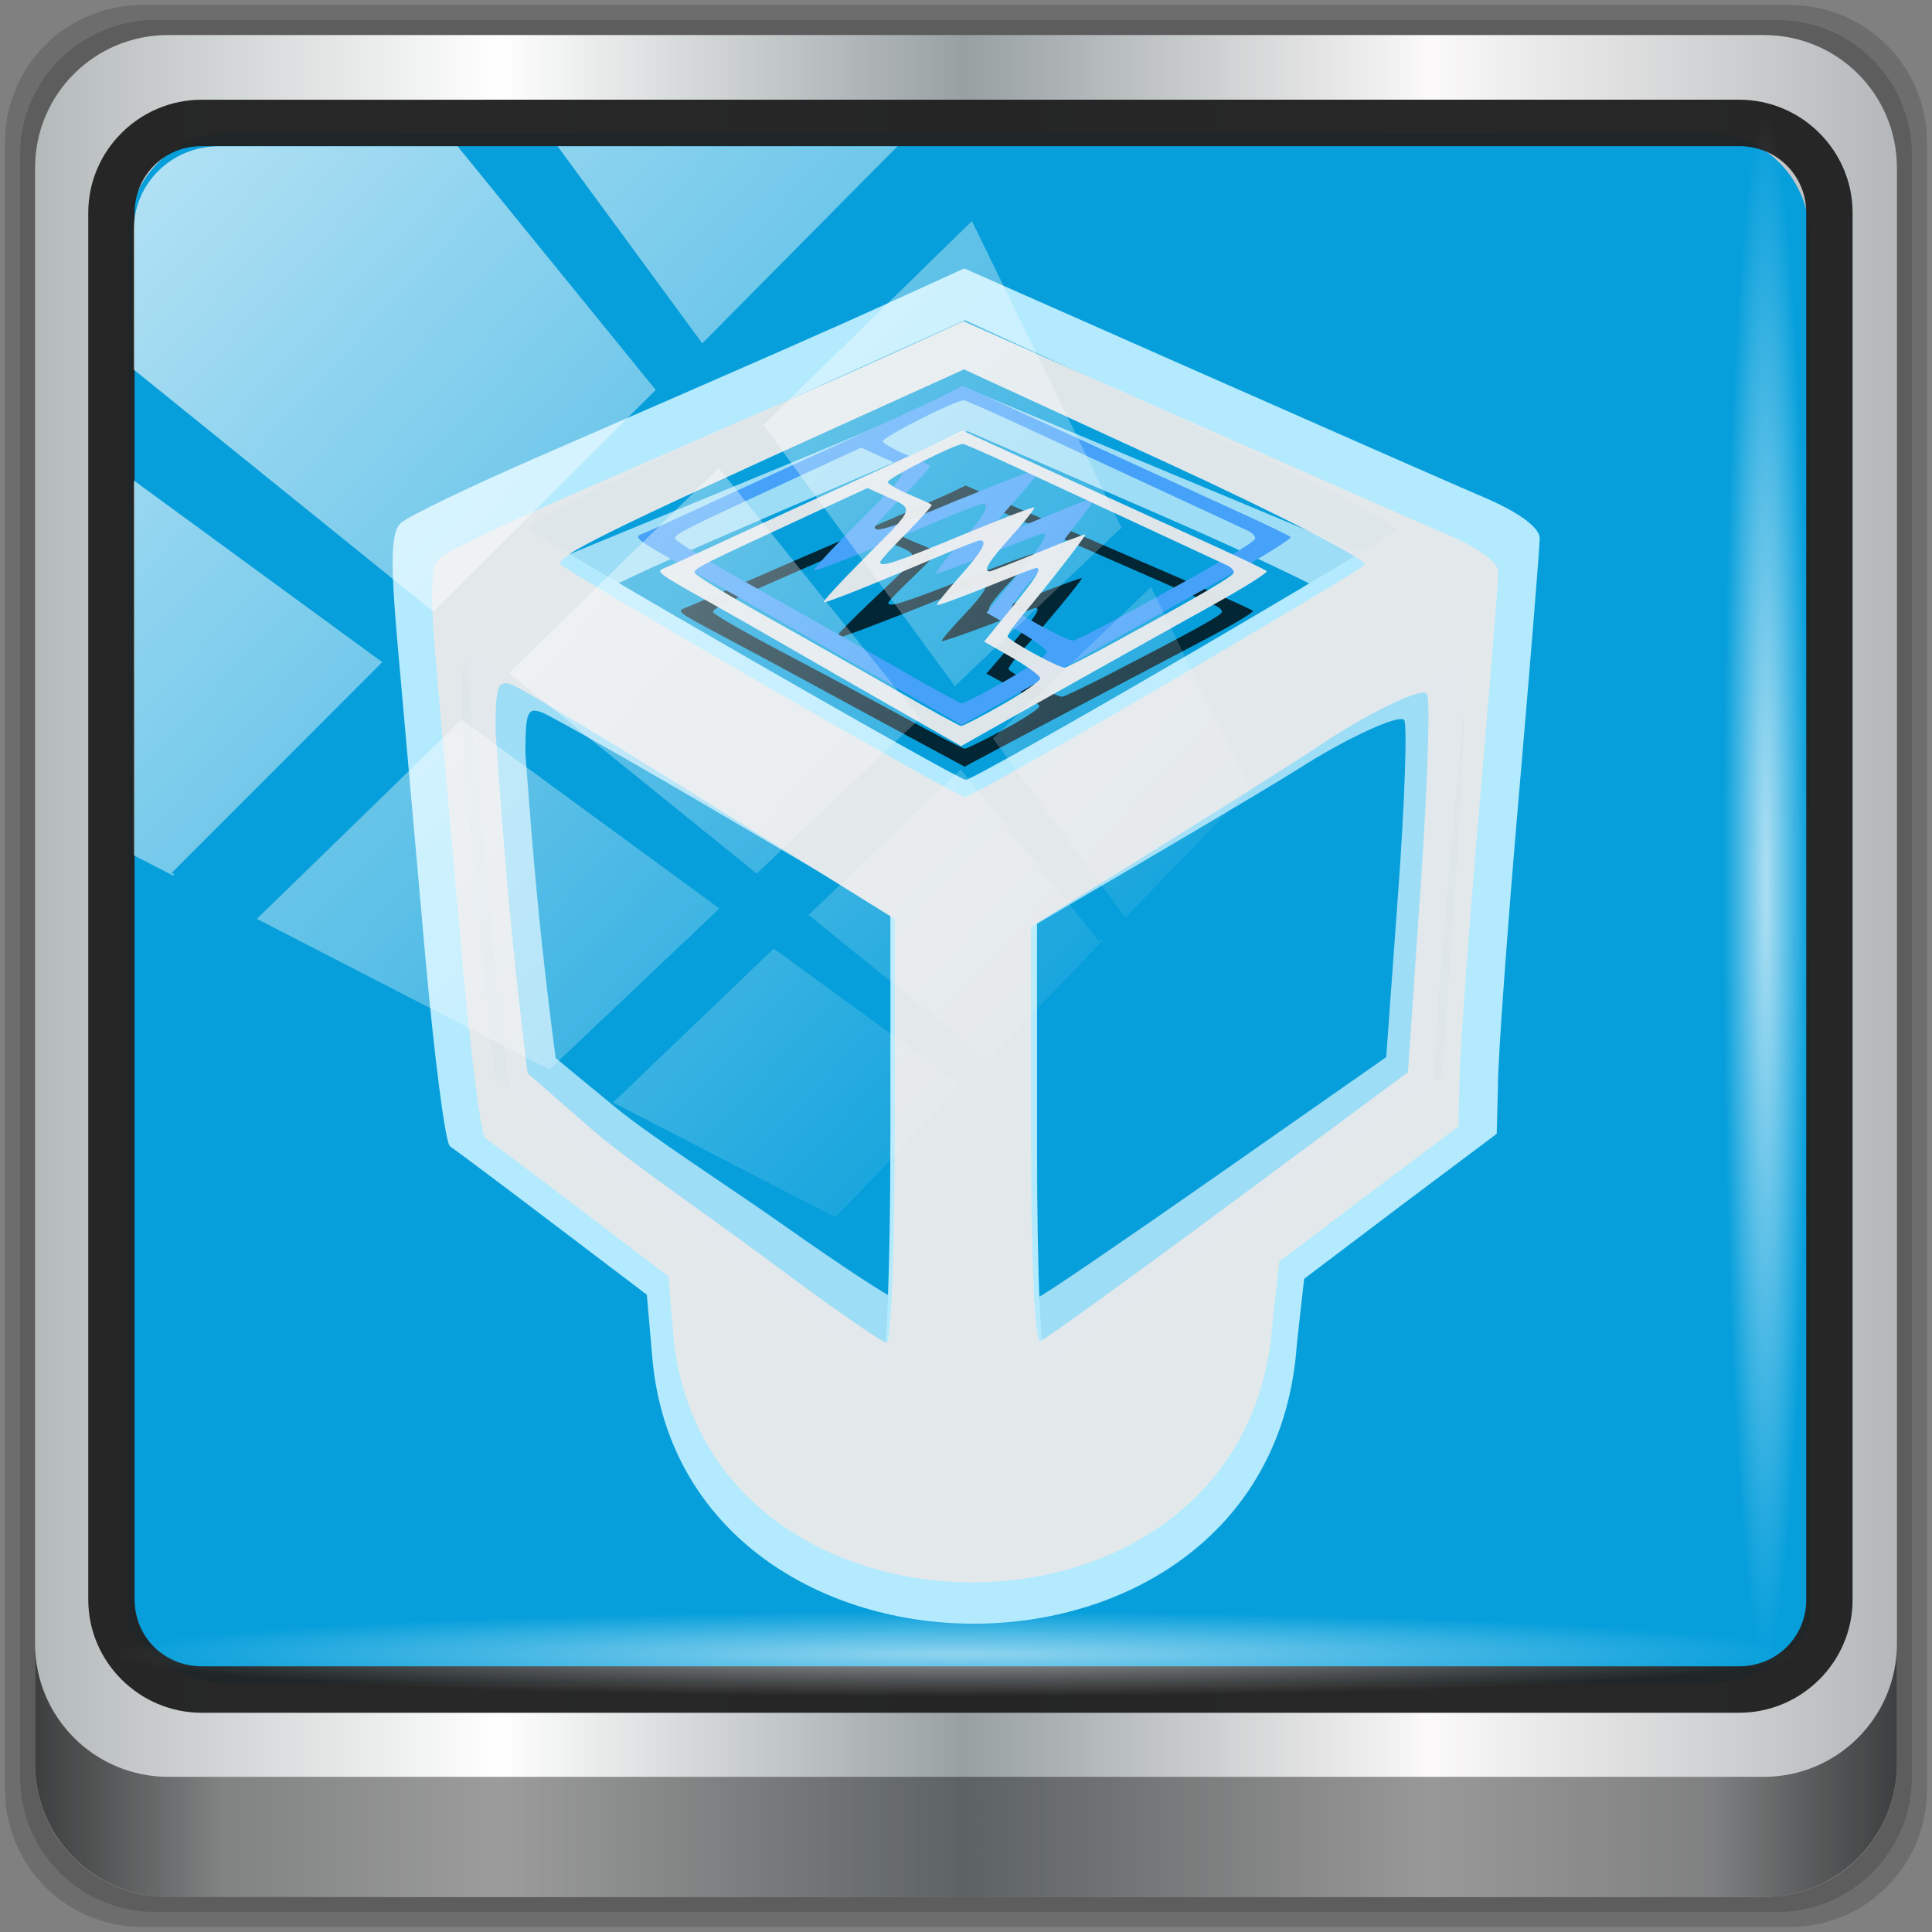 <?xml version="1.0" encoding="UTF-8" standalone="no"?>
<!-- Created with Inkscape (http://www.inkscape.org/) -->

<svg
   xmlns:dc="http://purl.org/dc/elements/1.1/"
   xmlns:cc="http://creativecommons.org/ns#"
   xmlns:rdf="http://www.w3.org/1999/02/22-rdf-syntax-ns#"
   xmlns:svg="http://www.w3.org/2000/svg"
   xmlns="http://www.w3.org/2000/svg"
   xmlns:xlink="http://www.w3.org/1999/xlink"
   xmlns:sodipodi="http://sodipodi.sourceforge.net/DTD/sodipodi-0.dtd"
   xmlns:inkscape="http://www.inkscape.org/namespaces/inkscape"
   width="96"
   height="96"
   viewBox="0 0 96 96"
   version="1.1"
   id="svg1072"
   inkscape:version="0.92.2 2405546, 2018-03-11"
   sodipodi:docname="emblem-Vbox.svg">
  <rect x="0" y="0" width="96" height="96" fill="#808080" stroke="none"/>
  <defs
     id="defs1066">
    <linearGradient
       y2="47"
       x2="90"
       y1="47"
       x1="6"
       gradientTransform="matrix(1.101,0,0,1.101,-4.967,-3.1)"
       gradientUnits="userSpaceOnUse"
       id="linearGradient4071"
       xlink:href="#linearGradient6139-0"
       inkscape:collect="always" />
    <linearGradient
       id="linearGradient6139-0">
      <stop
         style="stop-color:#b4b9ba;stop-opacity:1"
         offset="0"
         id="stop6141-2" />
      <stop
         id="stop6151-0"
         offset="0.25"
         style="stop-color:#ffffff;stop-opacity:1;" />
      <stop
         id="stop6147-1"
         offset="0.5"
         style="stop-color:#98a0a2;stop-opacity:1" />
      <stop
         style="stop-color:#fbf9f9;stop-opacity:1;"
         offset="0.75"
         id="stop6149-4" />
      <stop
         style="stop-color:#b4b8ba;stop-opacity:1"
         offset="1"
         id="stop6143-4" />
    </linearGradient>
    <linearGradient
       gradientUnits="userSpaceOnUse"
       y2="88.172"
       x2="94.5"
       y1="88.172"
       x1="1.5"
       id="linearGradient4129"
       xlink:href="#linearGradient3832-0-6-1-1"
       inkscape:collect="always"
       gradientTransform="matrix(0.995,0,0,0.995,0.149,0.915)" />
    <linearGradient
       id="linearGradient3832-0-6-1-1">
      <stop
         id="stop3834-6-3-7-1"
         offset="0"
         style="stop-color:#000000;stop-opacity:1;" />
      <stop
         style="stop-color:#000000;stop-opacity:0.588;"
         offset="0.1"
         id="stop3872-2-4" />
      <stop
         id="stop3844-6-2-7-6"
         offset="0.9"
         style="stop-color:#000000;stop-opacity:0.588;" />
      <stop
         id="stop3836-5-0-2-9"
         offset="1"
         style="stop-color:#000000;stop-opacity:1;" />
    </linearGradient>
    <radialGradient
       r="43.199"
       fy="44.893"
       fx="13.948"
       cy="44.893"
       cx="13.948"
       gradientTransform="matrix(0.97,0,0,0.049,33.871,80.664)"
       gradientUnits="userSpaceOnUse"
       id="radialGradient7462"
       xlink:href="#linearGradient3737"
       inkscape:collect="always" />
    <linearGradient
       id="linearGradient3737">
      <stop
         id="stop3739"
         style="stop-color:#ffffff;stop-opacity:1"
         offset="0" />
      <stop
         id="stop3741"
         style="stop-color:#ffffff;stop-opacity:0"
         offset="1" />
    </linearGradient>
    <radialGradient
       r="43.199"
       fy="44.893"
       fx="13.948"
       cy="44.893"
       cx="13.948"
       gradientTransform="matrix(0.884,0,0,0.049,32.295,-89.848)"
       gradientUnits="userSpaceOnUse"
       id="radialGradient7464"
       xlink:href="#linearGradient3737"
       inkscape:collect="always" />
    <linearGradient
       y2="14.514"
       x2="50.528"
       y1="-28.642"
       x1="2.771"
       gradientUnits="userSpaceOnUse"
       id="linearGradient4767"
       xlink:href="#linearGradient3737"
       inkscape:collect="always" />
    <clipPath
       clipPathUnits="userSpaceOnUse"
       id="clipPath4156-4-1">
      <path
         style="opacity:0.6;fill:#ffffff;fill-opacity:1;stroke:none"
         d="m 27.046,-55.695 -14.214,13.321 h 0.061 l 15.653,21.771 10.231,-10.546 C 38.562,-32.302 27.468,-54.819 27.046,-55.695 Z M 9.647,-39.383 -5.241,-25.321 15.988,-7.806 26.372,-18.383 Z m 31.491,12.951 -9.741,9.714 8.945,12.458 7.781,-7.555 z m -49.84,4.379 -13.754,12.982 26.283,13.846 0.061,-0.062 -0.123,-0.062 L 13.599,-5.401 -8.702,-22.053 Z m 38.015,7.401 -9.803,9.775 11.579,9.559 7.628,-7.401 -8.669,-11.009 z m 20.187,5.674 -7.383,7.216 6.188,8.542 5.82,-6.137 z m -32.195,6.322 -9.557,9.498 13.662,7.185 7.934,-7.678 z m 23.312,2.374 -7.107,6.938 8.363,6.907 5.361,-5.674 -0.061,-0.092 -0.092,0.123 -6.464,-8.203 z m -8.73,8.542 -7.505,7.339 10.354,5.458 c 1.397,-1.321 5.675,-6.123 5.851,-6.322 z"
         id="path4158-0-8"
         inkscape:connector-curvature="0" />
    </clipPath>
  </defs>
  <sodipodi:namedview
     id="base"
     pagecolor="#ffffff"
     bordercolor="#666666"
     borderopacity="1.0"
     inkscape:pageopacity="0.0"
     inkscape:pageshadow="2"
     inkscape:zoom="3.1386207"
     inkscape:cx="-50.412275"
     inkscape:cy="44.557005"
     inkscape:document-units="px"
     inkscape:current-layer="g880"
     showgrid="false"
     inkscape:showpageshadow="false"
     units="px"
     inkscape:lockguides="false"
     inkscape:window-width="1920"
     inkscape:window-height="1026"
     inkscape:window-x="0"
     inkscape:window-y="28"
     inkscape:window-maximized="1" />
  <g
     inkscape:label="Livello 1"
     inkscape:groupmode="layer"
     id="layer1"
     transform="translate(0,-1026.52)">
    <g
       transform="translate(-0.149,1026.105)"
       style="display:inline"
       id="g2574">
      <g
         transform="matrix(1.019,0,0,1.019,-0.804,-5.28)"
         id="g1113" />
      <g
         id="g880"
         transform="translate(0.25,-0.25)">
        <path
           style="display:inline;opacity:0.15;fill:#000000;fill-opacity:1;fill-rule:nonzero;stroke:none;stroke-width:0.995"
           d="M 88.828,0.915 H 6.97 c -3.779,0 -6.821,3.042 -6.821,6.821 V 89.594 c 0,3.779 3.042,6.821 6.821,6.821 h 81.857 c 3.779,0 6.821,-3.042 6.821,-6.821 V 7.736 c 0,-3.779 -3.042,-6.821 -6.821,-6.821 z"
           id="path3288"
           inkscape:connector-curvature="0" />
        <path
           inkscape:connector-curvature="0"
           id="path4085"
           d="M 88.188,1.661 H 7.61 c -3.72,0 -6.715,2.995 -6.715,6.715 V 88.954 c 0,3.72 2.995,6.715 6.715,6.715 H 88.188 c 3.72,0 6.715,-2.995 6.715,-6.715 V 8.376 c 0,-3.72 -2.995,-6.715 -6.715,-6.715 z"
           style="display:inline;opacity:0.15;fill:#000000;fill-opacity:1;fill-rule:nonzero;stroke:none;stroke-width:0.995" />
        <path
           style="display:inline;fill:url(#linearGradient4071);fill-opacity:1;fill-rule:nonzero;stroke:none;stroke-width:0.995"
           d="M 87.549,2.407 H 8.249 c -3.661,0 -6.608,2.947 -6.608,6.608 V 88.315 c 0,3.661 2.947,6.608 6.608,6.608 H 87.549 c 3.661,0 6.608,-2.947 6.608,-6.608 V 9.015 c 0,-3.661 -2.947,-6.608 -6.608,-6.608 z"
           id="rect4251-1"
           inkscape:connector-curvature="0" />
        <path
           style="display:inline;opacity:1;fill:#079fdb;fill-opacity:1;fill-rule:nonzero;stroke:none;stroke-width:1.03"
           d="m 11.332,7.269 c -2.842,0 -5.097,2.303 -5.097,5.203 v 21.561 7.284 40.162 c 1.092,1.695 2.953,2.829 5.097,2.829 h 4.078 65.247 4.078 c 2.144,0 4.006,-1.134 5.097,-2.829 V 41.317 34.033 12.472 c 0,-2.901 -2.256,-5.203 -5.097,-5.203 z"
           id="path3400-6"
           inkscape:connector-curvature="0"
           sodipodi:nodetypes="sscccsccscccsss" />
        <path
           inkscape:connector-curvature="0"
           id="path4989"
           d="m 9.923,5.62 c -3.1,0 -5.638,2.526 -5.638,5.617 v 68.917 c 0,3.09 2.538,5.617 5.638,5.617 H 86.315 c 3.1,0 5.638,-2.526 5.638,-5.617 V 11.236 c 0,-3.09 -2.538,-5.617 -5.638,-5.617 z m 0,2.307 H 86.315 c 1.878,0 3.335,1.472 3.335,3.309 v 68.917 c 0,1.837 -1.456,3.309 -3.335,3.309 H 9.923 c -1.878,0 -3.335,-1.472 -3.335,-3.309 V 11.236 c 0,-1.837 1.456,-3.309 3.335,-3.309 z"
           style="color:#000000;font-style:normal;font-variant:normal;font-weight:normal;font-stretch:normal;font-size:medium;line-height:normal;font-family:Sans;-inkscape-font-specification:Sans;text-indent:0;text-align:start;text-decoration:none;text-decoration-line:none;letter-spacing:normal;word-spacing:normal;text-transform:none;writing-mode:lr-tb;direction:ltr;baseline-shift:baseline;text-anchor:start;display:inline;overflow:visible;visibility:visible;fill:#222121;fill-opacity:0.966;stroke:none;stroke-width:2.363;marker:none;enable-background:accumulate" />
        <path
           inkscape:connector-curvature="0"
           style="display:inline;opacity:0.658;fill:url(#linearGradient4129);fill-opacity:1;fill-rule:nonzero;stroke:none;stroke-width:0.995"
           d="m 1.641,82.333 v 5.969 c 0,3.661 2.961,6.622 6.622,6.622 H 87.535 c 3.661,0 6.622,-2.961 6.622,-6.622 v -5.969 c 0,3.661 -2.961,6.622 -6.622,6.622 H 8.263 c -3.661,0 -6.622,-2.961 -6.622,-6.622 z"
           id="path4118" />
        <rect
           style="opacity:0.55;fill:url(#radialGradient7462);fill-opacity:1;stroke:none;stroke-width:0.995"
           id="rect4131"
           width="83.811"
           height="4.228"
           x="5.496"
           y="80.747"
           rx="0"
           ry="4.228" />
        <rect
           ry="4.228"
           rx="0"
           y="-89.765"
           x="6.446"
           height="4.228"
           width="76.35"
           id="rect4141"
           style="opacity:0.669;fill:url(#radialGradient7464);fill-opacity:1;stroke:none;stroke-width:0.995"
           transform="rotate(90)" />
        <g
           id="g4460"
           transform="matrix(1.769,0,0,1.67,5.728,10.011)"
           style="display:inline;opacity:0.76;fill:#000000;fill-opacity:1">
          <path
             style="fill:#cdf0ff;fill-opacity:1;stroke:none"
             d="m 16.18,32.855 -0.138,-1.59 -2.322,-1.764 c -1.277,-0.97 -2.415,-1.824 -2.528,-1.897 -0.113,-0.073 -0.39,-2.221 -0.616,-4.773 -0.225,-2.552 -0.523,-5.914 -0.662,-7.47 -0.196,-2.192 -0.18,-2.897 0.069,-3.128 0.177,-0.164 1.714,-0.904 3.417,-1.646 5.754,-2.506 7.219,-3.151 8.843,-3.892 l 1.619,-0.739 5.734,2.537 c 3.154,1.395 6.344,2.798 7.089,3.117 0.843,0.362 1.354,0.739 1.353,1 -9.1e-4,0.231 -0.232,3.09 -0.514,6.354 -0.282,3.264 -0.513,6.465 -0.514,7.115 l -0.03,1.217 -2.358,1.77 -2.387,1.806 -0.18,1.612 c -0.616,9.166 -15.065,9.091 -15.875,0.37 z m 5.863,-5.443 v -5.614 l -4.838,-3.015 c -2.661,-1.658 -5.041,-3.092 -5.289,-3.186 -0.395,-0.15 -0.452,0.002 -0.453,1.211 0.234,3.438 0.444,5.815 0.85,9.077 l 1.678,1.465 c 0.992,0.866 3.212,2.377 4.779,3.548 1.567,1.171 2.945,2.129 3.061,2.129 0.116,0 0.211,-2.526 0.211,-5.614 z m 8.85,1.965 4.749,-3.519 0.338,-4.931 c 0.186,-2.712 0.259,-5.009 0.164,-5.105 -0.168,-0.168 -1.678,0.577 -3.006,1.484 -0.355,0.242 -2.183,1.398 -4.064,2.568 l -3.419,2.127 v 5.534 c 0,3.368 0.096,5.501 0.244,5.448 0.134,-0.047 2.381,-1.67 4.994,-3.605 z m -1.704,-13.784 c 2.81,-1.641 5.201,-3.073 5.311,-3.181 0.111,-0.109 -2.234,-1.319 -5.21,-2.689 L 23.878,7.232 20.832,8.611 c -6.486,2.937 -7.833,3.606 -7.636,3.795 0.292,0.281 10.488,6.151 10.703,6.162 0.099,0.005 2.479,-1.333 5.289,-2.974 z"
             id="path4462"
             inkscape:connector-curvature="0"
             sodipodi:nodetypes="ccscssssscsscsccccccscscccssssscsssscsssssscscss" />
          <path
             style="fill:#000000;fill-opacity:1;stroke:none"
             d="m 22.205,16.305 c -0.878,-0.501 -2.15,-1.231 -2.828,-1.623 -0.677,-0.392 -1.783,-1.022 -2.458,-1.4 -1.126,-0.632 -1.208,-0.695 -1.003,-0.775 0.123,-0.048 0.86,-0.382 1.637,-0.743 0.778,-0.361 2.337,-1.077 3.466,-1.591 1.129,-0.515 2.223,-1.023 2.431,-1.129 l 0.379,-0.194 2.905,1.332 c 1.598,0.733 3.398,1.557 4,1.831 0.602,0.275 1.126,0.529 1.165,0.565 0.039,0.036 -0.597,0.437 -1.414,0.89 -1.419,0.788 -5.553,3.104 -6.319,3.54 l -0.365,0.208 z m 2.691,-0.191 c 0.552,-0.313 1.003,-0.625 1.003,-0.693 0,-0.068 -0.335,-0.315 -0.744,-0.549 l -0.744,-0.426 0.722,-0.886 c 0.668,-0.82 0.82,-1.067 0.658,-1.067 -0.035,0 -0.633,0.23 -1.328,0.511 -0.696,0.281 -1.282,0.494 -1.303,0.473 -0.021,-0.021 0.248,-0.359 0.599,-0.751 0.6,-0.672 0.763,-0.962 0.54,-0.962 -0.053,0 -0.618,0.222 -1.254,0.493 -1.613,0.687 -2.772,1.149 -2.884,1.149 -0.052,0 0.451,-0.547 1.118,-1.216 1.33,-1.333 1.302,-1.244 0.507,-1.603 l -0.466,-0.211 -1.677,0.776 c -2.705,1.251 -2.909,1.354 -2.908,1.464 7.6e-4,0.058 0.848,0.577 1.882,1.154 1.034,0.577 2.604,1.468 3.488,1.98 0.884,0.512 1.648,0.931 1.699,0.932 0.05,9.8e-4 0.543,-0.255 1.095,-0.568 z m 3.057,-1.698 c 2.195,-1.199 3.039,-1.692 3.073,-1.794 0.018,-0.054 -0.061,-0.142 -0.175,-0.197 -0.114,-0.055 -1.09,-0.508 -2.169,-1.008 C 27.603,10.917 26.094,10.216 25.328,9.859 24.562,9.501 23.897,9.209 23.849,9.209 c -0.212,0 -2.022,0.919 -1.992,1.011 0.019,0.057 0.279,0.205 0.578,0.331 0.299,0.126 0.562,0.246 0.585,0.267 0.022,0.021 -0.275,0.356 -0.661,0.745 -0.386,0.388 -0.702,0.736 -0.702,0.773 0,0.154 0.387,0.026 2.164,-0.712 1.031,-0.428 1.894,-0.758 1.918,-0.734 0.025,0.025 -0.248,0.368 -0.605,0.764 -0.598,0.663 -0.764,0.931 -0.576,0.931 0.04,0 0.621,-0.227 1.291,-0.503 0.669,-0.277 1.229,-0.491 1.244,-0.477 0.03,0.03 -1.043,1.409 -1.66,2.135 -0.22,0.259 -0.4,0.515 -0.4,0.569 0,0.094 1.317,0.816 1.506,0.826 0.051,0.002 0.687,-0.32 1.414,-0.718 z"
             id="path4464"
             inkscape:connector-curvature="0" />
        </g>
        <g
           id="g3686"
           transform="matrix(2.017,0,0,2.015,-0.317,2.001)"
           style="display:inline;fill:#46a2f9;fill-opacity:1">
          <path
             style="fill:#b4eafd;fill-opacity:1;stroke:none"
             d="m 16.18,32.855 -0.138,-1.59 -2.322,-1.764 c -1.277,-0.97 -2.415,-1.824 -2.528,-1.897 -0.113,-0.073 -0.39,-2.221 -0.616,-4.773 -0.225,-2.552 -0.523,-5.914 -0.662,-7.47 -0.196,-2.192 -0.18,-2.897 0.069,-3.128 0.177,-0.164 1.714,-0.904 3.417,-1.646 5.754,-2.506 7.219,-3.151 8.843,-3.892 l 1.619,-0.739 5.734,2.537 c 3.154,1.395 6.344,2.798 7.089,3.117 0.843,0.362 1.354,0.739 1.353,1 -9.1e-4,0.231 -0.232,3.09 -0.514,6.354 -0.282,3.264 -0.513,6.465 -0.514,7.115 l -0.03,1.217 -2.358,1.77 -2.387,1.806 -0.18,1.612 c -0.616,9.166 -15.065,9.091 -15.875,0.37 z m 5.863,-5.443 v -5.614 l -4.838,-3.015 c -2.661,-1.658 -5.041,-3.092 -5.289,-3.186 -0.395,-0.15 -0.452,0.002 -0.453,1.211 0.234,3.438 0.444,5.815 0.85,9.077 l 1.678,1.465 c 0.992,0.866 3.212,2.377 4.779,3.548 1.567,1.171 2.945,2.129 3.061,2.129 0.116,0 0.211,-2.526 0.211,-5.614 z m 8.85,1.965 4.749,-3.519 0.338,-4.931 c 0.186,-2.712 0.259,-5.009 0.164,-5.105 -0.168,-0.168 -1.678,0.577 -3.006,1.484 -0.355,0.242 -2.183,1.398 -4.064,2.568 l -3.419,2.127 v 5.534 c 0,3.368 0.096,5.501 0.244,5.448 0.134,-0.047 2.381,-1.67 4.994,-3.605 z m -1.704,-13.784 c 2.81,-1.641 5.201,-3.073 5.311,-3.181 0.111,-0.109 -2.234,-1.319 -5.21,-2.689 L 23.878,7.232 20.832,8.611 c -6.486,2.937 -7.833,3.606 -7.636,3.795 0.292,0.281 10.488,6.151 10.703,6.162 0.099,0.005 2.479,-1.333 5.289,-2.974 z"
             id="path3688"
             inkscape:connector-curvature="0"
             sodipodi:nodetypes="ccscssssscsscsccccccscscccssssscsssscsssssscscss" />
          <path
             style="fill:#46a2f9;fill-opacity:1;stroke:none"
             d="m 22.205,16.305 c -0.878,-0.501 -2.15,-1.231 -2.828,-1.623 -0.677,-0.392 -1.783,-1.022 -2.458,-1.4 -1.126,-0.632 -1.208,-0.695 -1.003,-0.775 0.123,-0.048 0.86,-0.382 1.637,-0.743 0.778,-0.361 2.337,-1.077 3.466,-1.591 1.129,-0.515 2.223,-1.023 2.431,-1.129 l 0.379,-0.194 2.905,1.332 c 1.598,0.733 3.398,1.557 4,1.831 0.602,0.275 1.126,0.529 1.165,0.565 0.039,0.036 -0.597,0.437 -1.414,0.89 -1.419,0.788 -5.553,3.104 -6.319,3.54 l -0.365,0.208 z m 2.691,-0.191 c 0.552,-0.313 1.003,-0.625 1.003,-0.693 0,-0.068 -0.335,-0.315 -0.744,-0.549 l -0.744,-0.426 0.722,-0.886 c 0.668,-0.82 0.82,-1.067 0.658,-1.067 -0.035,0 -0.633,0.23 -1.328,0.511 -0.696,0.281 -1.282,0.494 -1.303,0.473 -0.021,-0.021 0.248,-0.359 0.599,-0.751 0.6,-0.672 0.763,-0.962 0.54,-0.962 -0.053,0 -0.618,0.222 -1.254,0.493 -1.613,0.687 -2.772,1.149 -2.884,1.149 -0.052,0 0.451,-0.547 1.118,-1.216 1.33,-1.333 1.302,-1.244 0.507,-1.603 l -0.466,-0.211 -1.677,0.776 c -2.705,1.251 -2.909,1.354 -2.908,1.464 7.6e-4,0.058 0.848,0.577 1.882,1.154 1.034,0.577 2.604,1.468 3.488,1.98 0.884,0.512 1.648,0.931 1.699,0.932 0.05,9.8e-4 0.543,-0.255 1.095,-0.568 z m 3.057,-1.698 c 2.195,-1.199 3.039,-1.692 3.073,-1.794 0.018,-0.054 -0.061,-0.142 -0.175,-0.197 -0.114,-0.055 -1.09,-0.508 -2.169,-1.008 C 27.603,10.917 26.094,10.216 25.328,9.859 24.562,9.501 23.897,9.209 23.849,9.209 c -0.212,0 -2.022,0.919 -1.992,1.011 0.019,0.057 0.279,0.205 0.578,0.331 0.299,0.126 0.562,0.246 0.585,0.267 0.022,0.021 -0.275,0.356 -0.661,0.745 -0.386,0.388 -0.702,0.736 -0.702,0.773 0,0.154 0.387,0.026 2.164,-0.712 1.031,-0.428 1.894,-0.758 1.918,-0.734 0.025,0.025 -0.248,0.368 -0.605,0.764 -0.598,0.663 -0.764,0.931 -0.576,0.931 0.04,0 0.621,-0.227 1.291,-0.503 0.669,-0.277 1.229,-0.491 1.244,-0.477 0.03,0.03 -1.043,1.409 -1.66,2.135 -0.22,0.259 -0.4,0.515 -0.4,0.569 0,0.094 1.317,0.816 1.506,0.826 0.051,0.002 0.687,-0.32 1.414,-0.718 z"
             id="path3690"
             inkscape:connector-curvature="0" />
        </g>
        <g
           style="display:inline;fill:#e5e9eb;fill-opacity:0.969"
           transform="matrix(1.875,0,0,1.875,3.029,5.46)"
           id="g4957">
          <path
             sodipodi:nodetypes="ccscssssscsscsccccccscscccssssscsssscsssssscscss"
             inkscape:connector-curvature="0"
             id="path3338"
             d="m 16.18,32.855 -0.138,-1.59 -2.322,-1.764 c -1.277,-0.97 -2.415,-1.824 -2.528,-1.897 -0.113,-0.073 -0.39,-2.221 -0.616,-4.773 -0.225,-2.552 -0.523,-5.914 -0.662,-7.47 -0.196,-2.192 -0.18,-2.897 0.069,-3.128 0.177,-0.164 1.714,-0.904 3.417,-1.646 5.754,-2.506 7.219,-3.151 8.843,-3.892 l 1.619,-0.739 5.734,2.537 c 3.154,1.395 6.344,2.798 7.089,3.117 0.843,0.362 1.354,0.739 1.353,1 -9.1e-4,0.231 -0.232,3.09 -0.514,6.354 -0.282,3.264 -0.513,6.465 -0.514,7.115 l -0.03,1.217 -2.358,1.77 -2.387,1.806 -0.18,1.612 c -0.616,9.166 -15.065,9.091 -15.875,0.37 z m 5.863,-5.443 v -5.614 l -4.838,-3.015 c -2.661,-1.658 -5.041,-3.092 -5.289,-3.186 -0.395,-0.15 -0.452,0.002 -0.453,1.211 0.234,3.438 0.444,5.815 0.85,9.077 l 1.678,1.465 c 0.992,0.866 3.212,2.377 4.779,3.548 1.567,1.171 2.945,2.129 3.061,2.129 0.116,0 0.211,-2.526 0.211,-5.614 z m 8.85,1.965 4.749,-3.519 0.338,-4.931 c 0.186,-2.712 0.259,-5.009 0.164,-5.105 -0.168,-0.168 -1.678,0.577 -3.006,1.484 -0.355,0.242 -2.183,1.398 -4.064,2.568 l -3.419,2.127 v 5.534 c 0,3.368 0.096,5.501 0.244,5.448 0.134,-0.047 2.381,-1.67 4.994,-3.605 z m -1.704,-13.784 c 2.81,-1.641 5.201,-3.073 5.311,-3.181 0.111,-0.109 -2.234,-1.319 -5.21,-2.689 L 23.878,7.232 20.832,8.611 c -6.486,2.937 -7.833,3.606 -7.636,3.795 0.292,0.281 10.488,6.151 10.703,6.162 0.099,0.005 2.479,-1.333 5.289,-2.974 z"
             style="fill:#e5e9eb;fill-opacity:0.969;stroke:none" />
          <path
             inkscape:connector-curvature="0"
             id="path3342"
             d="m 22.205,16.305 c -0.878,-0.501 -2.15,-1.231 -2.828,-1.623 -0.677,-0.392 -1.783,-1.022 -2.458,-1.4 -1.126,-0.632 -1.208,-0.695 -1.003,-0.775 0.123,-0.048 0.86,-0.382 1.637,-0.743 0.778,-0.361 2.337,-1.077 3.466,-1.591 1.129,-0.515 2.223,-1.023 2.431,-1.129 l 0.379,-0.194 2.905,1.332 c 1.598,0.733 3.398,1.557 4,1.831 0.602,0.275 1.126,0.529 1.165,0.565 0.039,0.036 -0.597,0.437 -1.414,0.89 -1.419,0.788 -5.553,3.104 -6.319,3.54 l -0.365,0.208 z m 2.691,-0.191 c 0.552,-0.313 1.003,-0.625 1.003,-0.693 0,-0.068 -0.335,-0.315 -0.744,-0.549 l -0.744,-0.426 0.722,-0.886 c 0.668,-0.82 0.82,-1.067 0.658,-1.067 -0.035,0 -0.633,0.23 -1.328,0.511 -0.696,0.281 -1.282,0.494 -1.303,0.473 -0.021,-0.021 0.248,-0.359 0.599,-0.751 0.6,-0.672 0.763,-0.962 0.54,-0.962 -0.053,0 -0.618,0.222 -1.254,0.493 -1.613,0.687 -2.772,1.149 -2.884,1.149 -0.052,0 0.451,-0.547 1.118,-1.216 1.33,-1.333 1.302,-1.244 0.507,-1.603 l -0.466,-0.211 -1.677,0.776 c -2.705,1.251 -2.909,1.354 -2.908,1.464 7.6e-4,0.058 0.848,0.577 1.882,1.154 1.034,0.577 2.604,1.468 3.488,1.98 0.884,0.512 1.648,0.931 1.699,0.932 0.05,9.8e-4 0.543,-0.255 1.095,-0.568 z m 3.057,-1.698 c 2.195,-1.199 3.039,-1.692 3.073,-1.794 0.018,-0.054 -0.061,-0.142 -0.175,-0.197 -0.114,-0.055 -1.09,-0.508 -2.169,-1.008 C 27.603,10.917 26.094,10.216 25.328,9.859 24.562,9.501 23.897,9.209 23.849,9.209 c -0.212,0 -2.022,0.919 -1.992,1.011 0.019,0.057 0.279,0.205 0.578,0.331 0.299,0.126 0.562,0.246 0.585,0.267 0.022,0.021 -0.275,0.356 -0.661,0.745 -0.386,0.388 -0.702,0.736 -0.702,0.773 0,0.154 0.387,0.026 2.164,-0.712 1.031,-0.428 1.894,-0.758 1.918,-0.734 0.025,0.025 -0.248,0.368 -0.605,0.764 -0.598,0.663 -0.764,0.931 -0.576,0.931 0.04,0 0.621,-0.227 1.291,-0.503 0.669,-0.277 1.229,-0.491 1.244,-0.477 0.03,0.03 -1.043,1.409 -1.66,2.135 -0.22,0.259 -0.4,0.515 -0.4,0.569 0,0.094 1.317,0.816 1.506,0.826 0.051,0.002 0.687,-0.32 1.414,-0.718 z"
             style="fill:#e5e9eb;fill-opacity:0.969;stroke:none" />
        </g>
        <rect
           transform="matrix(1.064,0,0,1.042,4.422,39.194)"
           style="opacity:0.684;fill:url(#linearGradient4767);fill-opacity:1;stroke:none"
           id="rect4146"
           width="75.966"
           height="69.024"
           x="2"
           y="-30"
           rx="3.957"
           ry="3.957"
           clip-path="url(#clipPath4156-4-1)" />
      </g>
    </g>
  </g>
</svg>
